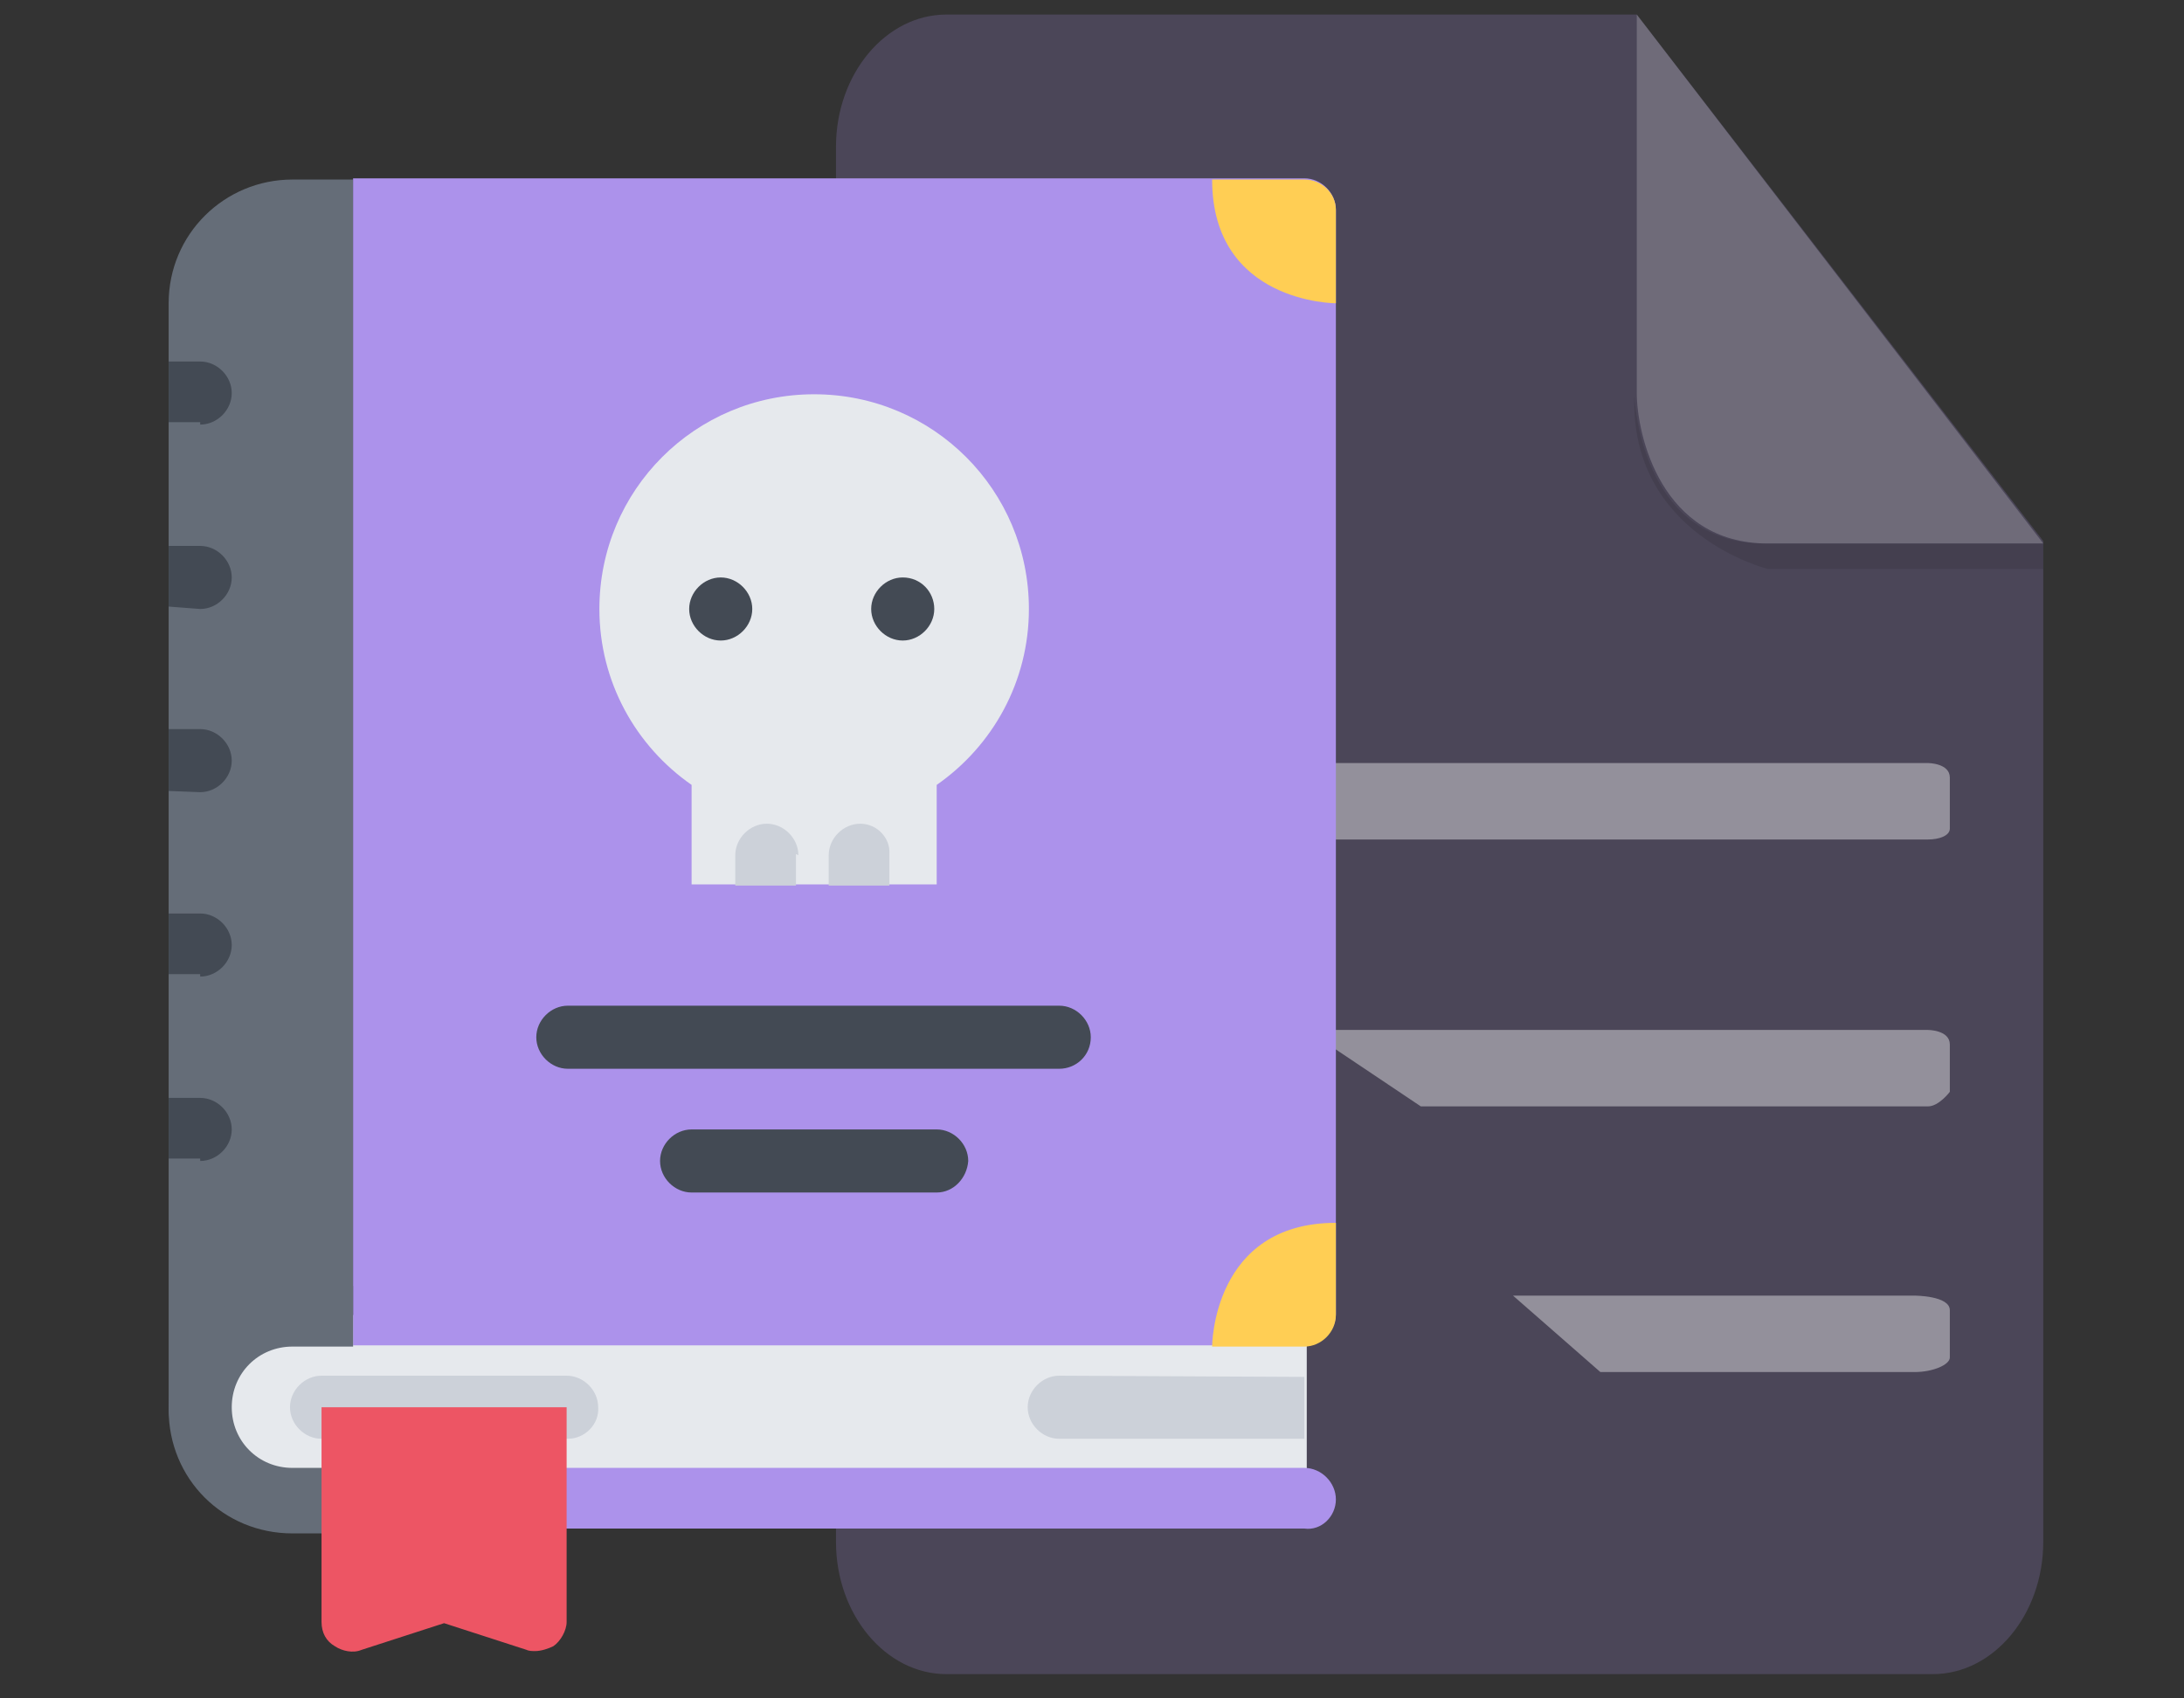 <?xml version="1.0" encoding="utf-8"?>
<!-- Generator: Adobe Illustrator 22.1.0, SVG Export Plug-In . SVG Version: 6.00 Build 0)  -->
<svg version="1.1" id="图层_1" xmlns="http://www.w3.org/2000/svg" xmlns:xlink="http://www.w3.org/1999/xlink" x="0px" y="0px"
	 viewBox="0 0 180 140" style="enable-background:new 0 0 180 140;" xml:space="preserve">
<rect x="0" y="0" width="180" height="140" fill="#333333" stroke="none"/>
<style type="text/css">
	.st0{opacity:0.2;fill:#AC92EB;enable-background:new    ;}
	.st1{opacity:0.4;fill:#FFFFFF;enable-background:new    ;}
	.st2{opacity:0.1;enable-background:new    ;}
	.st3{opacity:0.2;fill:#FFFFFF;enable-background:new    ;}
	.st4{fill:#656D78;}
	.st5{fill:#E6E9ED;}
	.st6{fill:#AC92EB;}
	.st7{fill:#CCD1D9;}
	.st8{fill:#434A54;}
	.st9{fill:#ED5564;}
	.st10{fill:#FFCE54;}
</style>
<path class="st0" d="M78,1.2c-5,0-9.1,4.9-9.1,10.9v115c0,6,4.1,10.9,9.1,10.9h81.3c5,0,9.1-4.9,9.1-10.9V44.6L134.9,1.2H78z"/>
<path class="st1" d="M158.9,69.2c0.9,0,1.8-0.3,1.8-0.9v-4.2c0-1.2-1.8-1.2-1.8-1.2h-84l9.4,6.3H158.9z M158.9,91.2
	c0.9,0,1.8-1.2,1.8-1.2v-3.9c0-1.2-1.8-1.2-1.8-1.2h-51.2l9.4,6.3C117.1,91.2,158.9,91.2,158.9,91.2z M157.8,113.1
	c1.5,0,2.9-0.6,2.9-1.2V108c0-1.2-2.9-1.2-2.9-1.2h-33.1l7.2,6.3C131.9,113.1,157.8,113.1,157.8,113.1z"/>
<path class="st2" d="M168.4,44.8v2.1h-22.7c0,0-11.4-2.8-11-14.3c0,0,0.4,12.2,10.7,12.2H168.4z"/>
<path class="st3" d="M134.9,1.2v31.2c0,3.4,2,12.4,10.8,12.4h22.7L134.9,1.2z"/>
<path class="st4" d="M24.1,14.8c-5.6,0-10.2,4.5-10.2,10.2v91.2c0,1.4,1.2,2.6,2.6,2.6h12.6v-104C29.1,14.8,24.1,14.8,24.1,14.8z"/>
<path class="st5" d="M24.1,108.4c-4.2,0-7.6,3.4-7.6,7.6s3.4,7.6,7.6,7.6h83.6v-15.2H24.1z"/>
<path class="st6" d="M110.1,17.3c0-1.4-1.2-2.6-2.6-2.6H29.1v96.2h78.4c1.4,0,2.6-1.2,2.6-2.6C110.1,108.3,110.1,17.3,110.1,17.3z"
	/>
<path class="st7" d="M46.8,118.6H26.5c-1.4,0-2.6-1.2-2.6-2.6s1.2-2.6,2.6-2.6h20.2c1.4,0,2.6,1.2,2.6,2.6
	C49.4,117.4,48.2,118.6,46.8,118.6z M87.3,113.4c-1.4,0-2.6,1.2-2.6,2.6s1.2,2.6,2.6,2.6h20.2v-5.1L87.3,113.4L87.3,113.4z"/>
<path class="st8" d="M16.5,35c1.4,0,2.6-1.2,2.6-2.6s-1.2-2.6-2.6-2.6h-2.6v5h2.6V35z M16.5,50.2c1.4,0,2.6-1.2,2.6-2.6
	c0-1.4-1.2-2.6-2.6-2.6h-2.6v5L16.5,50.2L16.5,50.2z M16.5,65.3c1.4,0,2.6-1.2,2.6-2.6s-1.2-2.6-2.6-2.6h-2.6v5.1L16.5,65.3
	L16.5,65.3z M16.5,80.5c1.4,0,2.6-1.2,2.6-2.6s-1.2-2.6-2.6-2.6h-2.6v5h2.6V80.5z M16.5,95.7c1.4,0,2.6-1.2,2.6-2.6
	s-1.2-2.6-2.6-2.6h-2.6v5h2.6V95.7z"/>
<path class="st6" d="M110.1,123.6c0-1.4-1.2-2.6-2.6-2.6H29.1v5h78.4C108.9,126.2,110.1,125,110.1,123.6z"/>
<path class="st4" d="M29.1,121h-5c-2.8,0-5-2.2-5-5s2.2-5,5-5h5v-5h-5c-5.6,0-10.2,4.5-10.2,10.2s4.5,10.2,10.2,10.2h5
	C29.1,126.2,29.1,121,29.1,121z"/>
<path class="st9" d="M44.3,116H26.5v17.7c0,0.9,0.4,1.6,1.1,2c0.6,0.4,1.5,0.6,2.2,0.3l6.8-2.2l6.8,2.2c0.2,0.1,0.5,0.1,0.7,0.1
	c0.5,0,1.1-0.2,1.5-0.4c0.6-0.4,1.1-1.3,1.1-2V116C46.8,116,44.3,116,44.3,116z"/>
<path class="st5" d="M84.8,50.2c0-9.8-7.9-17.7-17.7-17.7s-17.7,7.9-17.7,17.7c0,6,3,11.3,7.6,14.5v8.2h20.2v-8.2
	C81.8,61.5,84.8,56.2,84.8,50.2z"/>
<path class="st8" d="M62,50.2c0,1.4-1.2,2.6-2.6,2.6c-1.4,0-2.6-1.2-2.6-2.6c0-1.4,1.2-2.6,2.6-2.6C60.8,47.6,62,48.8,62,50.2z
	 M77,50.2c0,1.4-1.2,2.6-2.6,2.6s-2.6-1.2-2.6-2.6c0-1.4,1.2-2.6,2.6-2.6C75.9,47.6,77,48.8,77,50.2z"/>
<path class="st10" d="M110.1,108.4v-7.6c-10.2,0-10.2,10.2-10.2,10.2h7.6C108.9,111,110.1,109.8,110.1,108.4z M107.5,14.8h-7.6
	C99.9,25,110.1,25,110.1,25v-7.7C110.1,15.9,108.9,14.8,107.5,14.8z"/>
<path class="st8" d="M87.3,88.1H46.8c-1.4,0-2.6-1.2-2.6-2.6s1.2-2.6,2.6-2.6l0,0h40.5c1.4,0,2.6,1.2,2.6,2.6
	C89.9,87,88.7,88.1,87.3,88.1z M77.2,98.3H57c-1.4,0-2.6-1.2-2.6-2.6s1.2-2.6,2.6-2.6h20.2c1.4,0,2.6,1.2,2.6,2.6
	C79.7,97.1,78.6,98.3,77.2,98.3z"/>
<path class="st7" d="M65.8,70.5c0-1.4-1.2-2.6-2.6-2.6c-1.4,0-2.6,1.2-2.6,2.6V73h5v-2.6L65.8,70.5L65.8,70.5z M70.9,67.9
	c-1.4,0-2.6,1.2-2.6,2.6V73h5v-2.6C73.4,69.1,72.3,67.9,70.9,67.9z"/>
</svg>
